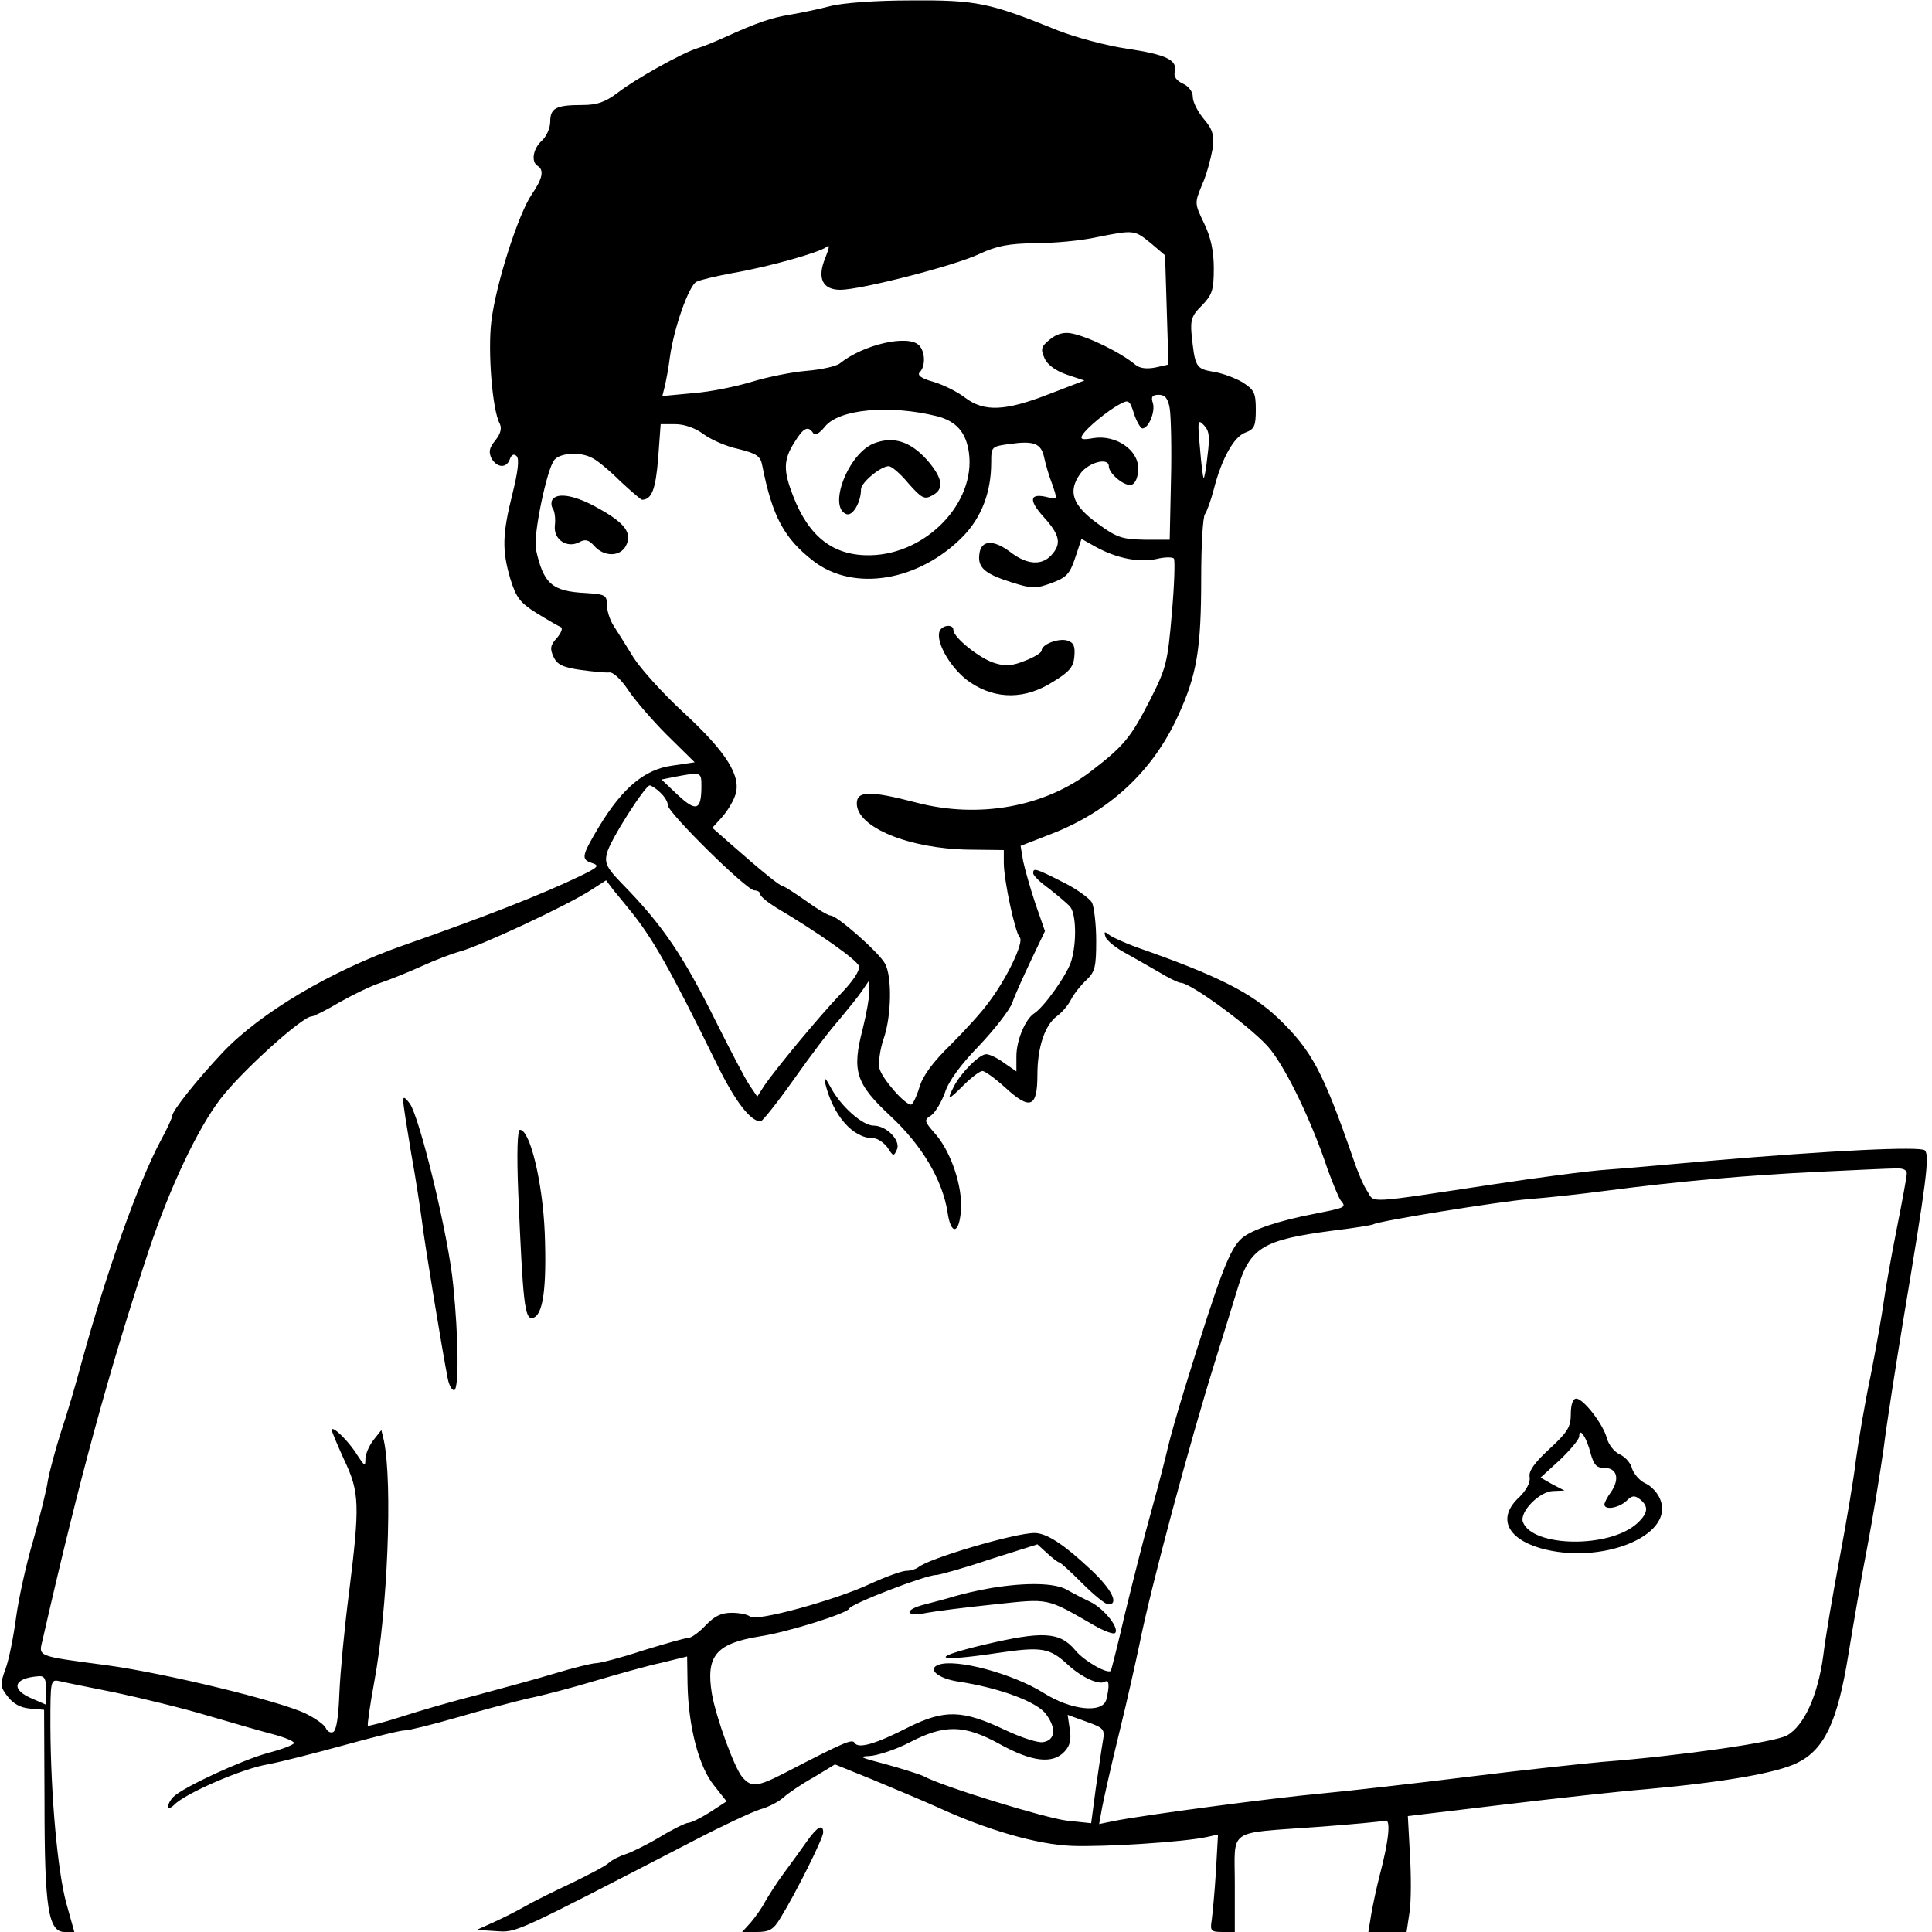 <?xml version="1.0" standalone="no"?>
<!DOCTYPE svg PUBLIC "-//W3C//DTD SVG 20010904//EN"
 "http://www.w3.org/TR/2001/REC-SVG-20010904/DTD/svg10.dtd">
<svg version="1.0" xmlns="http://www.w3.org/2000/svg"
 width="460pt" height="460pt" viewBox="0 0 460 460"
 preserveAspectRatio="xMidYMid meet">
<g transform="translate(0,460) scale(0.1,-0.1)"
fill="#000000" stroke="none">
<path d="M1975 4585 c-27 -7 -70 -16 -94 -20 -44 -7 -79 -19 -156 -54 -22 -10
-51 -22 -65 -26 -36 -11 -149 -74 -191 -107 -28 -21 -48 -28 -82 -28 -63 0
-77 -7 -77 -40 0 -15 -9 -35 -20 -45 -21 -19 -26 -50 -10 -60 16 -10 12 -30
-14 -68 -32 -47 -85 -212 -96 -301 -9 -71 2 -213 20 -245 5 -11 2 -24 -11 -40
-14 -17 -16 -27 -9 -42 13 -23 36 -25 44 -2 4 11 10 13 16 7 7 -7 3 -38 -10
-90 -24 -96 -25 -134 -5 -202 14 -45 23 -57 63 -82 26 -16 52 -31 57 -33 6 -2
1 -14 -9 -26 -16 -17 -17 -26 -8 -45 8 -18 22 -25 64 -31 29 -4 60 -7 69 -6 9
1 28 -17 44 -41 15 -23 57 -72 93 -108 l66 -65 -54 -8 c-65 -9 -117 -52 -173
-144 -43 -72 -44 -79 -17 -88 18 -6 14 -10 -27 -30 -93 -45 -237 -101 -423
-166 -171 -60 -340 -160 -430 -255 -62 -66 -120 -139 -120 -151 0 -4 -12 -31
-27 -58 -54 -101 -130 -315 -189 -530 -13 -49 -35 -124 -49 -165 -13 -41 -27
-93 -31 -115 -3 -22 -19 -86 -35 -143 -17 -57 -35 -140 -41 -185 -6 -45 -17
-100 -25 -121 -13 -36 -13 -42 5 -65 13 -17 30 -27 53 -29 l34 -3 1 -222 c0
-250 9 -307 48 -307 l23 0 -19 68 c-21 77 -37 255 -38 421 0 112 0 113 23 108
12 -3 72 -15 132 -27 61 -13 160 -37 220 -55 61 -18 131 -38 158 -45 26 -7 47
-16 47 -20 0 -4 -28 -15 -63 -24 -64 -18 -200 -81 -224 -104 -7 -7 -13 -18
-13 -23 0 -6 7 -4 15 4 26 27 162 86 222 96 32 6 114 27 183 46 69 19 133 35
144 35 10 0 66 14 125 31 58 17 134 37 168 45 35 7 107 26 160 42 54 16 125
36 158 43 l61 15 1 -66 c2 -101 27 -197 63 -241 l30 -38 -40 -26 c-22 -14 -45
-25 -51 -25 -6 0 -37 -15 -68 -34 -32 -19 -69 -37 -82 -41 -13 -4 -31 -13 -39
-20 -8 -8 -49 -29 -90 -49 -41 -19 -91 -44 -110 -55 -19 -11 -53 -28 -75 -38
l-40 -18 46 -3 c50 -3 37 -9 472 216 67 35 138 68 157 74 19 5 44 18 55 28 11
10 43 32 72 48 l51 31 89 -36 c48 -20 117 -49 153 -65 119 -55 240 -90 322
-93 75 -3 266 9 321 21 l27 6 -5 -89 c-3 -48 -8 -100 -10 -115 -4 -25 -2 -28
25 -28 l30 0 0 114 c0 135 -21 120 195 136 83 6 156 13 163 15 14 5 9 -47 -13
-130 -7 -27 -16 -69 -20 -92 l-7 -43 46 0 45 0 7 47 c4 25 4 87 1 137 l-5 92
226 27 c125 15 279 32 342 37 188 17 312 39 360 63 64 32 95 97 121 258 11 68
31 184 45 256 14 73 31 179 39 235 7 57 29 198 48 313 53 318 62 384 50 396
-10 10 -222 0 -513 -25 -91 -8 -201 -18 -245 -21 -44 -3 -165 -19 -270 -35
-305 -46 -282 -45 -299 -17 -9 12 -24 48 -34 78 -72 208 -99 258 -178 334 -65
62 -147 103 -339 170 -27 10 -56 23 -64 29 -11 9 -13 8 -9 -4 2 -8 21 -24 40
-35 20 -11 57 -32 83 -47 26 -16 51 -28 56 -28 25 0 179 -114 214 -159 41 -52
99 -174 136 -285 12 -33 26 -67 31 -74 14 -17 13 -17 -62 -32 -84 -16 -150
-38 -173 -58 -30 -26 -52 -86 -136 -357 -17 -55 -35 -118 -40 -140 -5 -22 -22
-89 -39 -150 -17 -60 -45 -171 -63 -245 -17 -74 -33 -136 -34 -138 -7 -9 -64
23 -85 49 -37 44 -77 46 -217 13 -134 -32 -118 -42 30 -20 108 16 126 13 171
-29 32 -29 73 -48 87 -39 10 6 11 -11 3 -43 -9 -33 -84 -25 -149 16 -73 46
-210 83 -251 67 -27 -10 0 -33 49 -40 97 -15 187 -48 208 -78 25 -34 21 -62
-8 -66 -12 -2 -52 11 -90 29 -101 48 -144 49 -229 7 -80 -41 -120 -52 -129
-38 -6 10 -21 4 -166 -71 -66 -34 -80 -35 -101 -11 -19 21 -63 142 -73 199
-15 91 10 120 115 137 66 10 208 55 212 66 3 11 182 80 207 80 7 0 65 16 127
37 l114 36 23 -21 c13 -12 26 -22 29 -22 3 0 28 -23 55 -50 28 -28 55 -50 62
-50 26 0 8 36 -41 82 -65 61 -106 88 -135 88 -47 0 -254 -61 -277 -82 -6 -4
-18 -8 -28 -8 -10 0 -49 -14 -86 -31 -83 -39 -273 -91 -286 -78 -6 5 -25 9
-44 9 -25 0 -41 -8 -62 -30 -15 -16 -34 -30 -42 -30 -7 0 -56 -14 -108 -30
-51 -17 -102 -30 -111 -30 -9 0 -54 -11 -100 -25 -46 -14 -129 -36 -184 -51
-55 -14 -135 -37 -178 -51 -43 -14 -80 -23 -81 -22 -2 2 5 49 15 104 32 172
44 474 23 575 l-6 25 -19 -24 c-10 -13 -19 -33 -19 -45 0 -18 -2 -17 -19 9
-20 33 -61 73 -61 60 0 -4 14 -37 30 -72 36 -76 37 -106 11 -315 -11 -84 -21
-192 -23 -240 -2 -55 -7 -89 -15 -92 -6 -3 -14 2 -17 9 -3 8 -24 23 -48 35
-62 30 -334 96 -473 115 -173 23 -163 20 -153 63 85 373 157 638 253 927 50
149 116 289 171 360 50 65 194 195 216 195 5 0 35 15 67 34 32 18 75 39 97 46
21 7 66 25 99 40 33 15 73 30 88 34 45 11 258 110 316 148 l34 22 19 -25 c11
-13 27 -33 36 -44 55 -67 96 -139 209 -369 43 -88 80 -136 104 -136 4 0 40 45
79 100 38 54 87 119 108 142 20 24 45 55 54 68 l17 25 1 -25 c0 -14 -7 -54
-16 -90 -26 -100 -17 -130 67 -208 75 -70 123 -152 135 -228 8 -56 28 -53 32
5 4 55 -23 137 -60 180 -28 32 -29 34 -10 46 10 8 24 32 32 54 8 26 38 67 80
110 37 39 73 85 80 103 6 18 27 64 45 102 l33 69 -23 66 c-12 36 -25 82 -29
101 l-6 36 72 28 c140 54 243 150 303 282 45 98 55 159 55 329 0 77 4 145 9
151 4 5 14 32 21 59 19 74 48 125 75 135 22 8 25 16 25 55 0 40 -4 47 -32 65
-17 10 -49 22 -70 25 -41 7 -43 12 -51 90 -3 33 1 45 25 68 24 25 28 36 28 88
0 41 -7 74 -23 107 -23 48 -23 48 -5 92 11 24 21 63 25 85 4 34 1 46 -21 72
-14 17 -26 40 -26 52 0 13 -10 26 -24 32 -15 7 -22 17 -19 28 7 28 -20 41
-113 55 -49 7 -123 27 -164 43 -165 67 -195 73 -351 72 -86 0 -164 -6 -194
-14z m765 -564 l34 -29 4 -130 4 -130 -31 -7 c-21 -4 -37 -2 -47 6 -36 30
-112 67 -152 75 -19 4 -36 -1 -52 -14 -21 -17 -23 -23 -13 -45 7 -16 27 -30
53 -39 l42 -14 -86 -33 c-103 -40 -153 -42 -198 -8 -18 14 -52 31 -76 38 -29
8 -39 16 -32 23 14 14 13 49 -2 64 -26 26 -132 2 -188 -43 -8 -7 -44 -15 -80
-18 -36 -3 -94 -15 -130 -26 -36 -11 -98 -24 -139 -27 l-74 -7 6 24 c3 13 9
44 12 69 10 71 45 169 63 179 10 5 49 14 87 21 87 15 206 49 223 62 8 7 7 -1
-3 -26 -20 -48 -7 -76 36 -76 48 0 271 57 330 85 43 20 71 25 134 26 44 0 109
6 145 14 90 18 91 18 130 -14z m45 -393 c3 -18 5 -96 3 -173 l-3 -140 -60 0
c-53 1 -66 5 -111 38 -61 44 -72 77 -42 119 19 27 68 40 68 18 0 -18 39 -50
55 -44 9 4 15 19 15 39 0 44 -53 80 -106 72 -27 -5 -33 -3 -27 7 10 17 61 59
90 74 20 11 23 9 33 -23 6 -19 16 -35 20 -35 15 0 31 40 25 60 -5 15 -2 20 14
20 15 0 22 -9 26 -32z m-554 -19 c46 -12 69 -38 76 -87 16 -119 -101 -241
-234 -244 -88 -2 -147 43 -185 142 -23 59 -23 85 3 126 22 36 33 41 45 23 4
-7 14 -2 28 15 33 42 154 53 267 25z m644 -94 c-3 -31 -8 -55 -9 -53 -2 1 -6
34 -9 72 -6 64 -5 69 9 54 13 -13 15 -27 9 -73z m-1201 52 c17 -13 55 -30 84
-36 44 -11 53 -17 57 -40 24 -121 52 -173 122 -227 96 -74 252 -48 357 60 43
45 66 104 66 175 0 38 1 38 45 44 57 8 74 1 81 -32 3 -14 11 -43 19 -63 13
-38 13 -38 -10 -32 -44 11 -47 -6 -10 -47 39 -43 43 -64 18 -91 -23 -25 -58
-23 -98 8 -40 30 -69 28 -73 -4 -5 -33 12 -48 75 -68 50 -16 59 -16 97 -2 35
13 43 21 56 60 l15 45 32 -18 c50 -28 104 -39 146 -30 20 5 39 5 42 1 3 -5 1
-64 -5 -132 -10 -115 -13 -128 -51 -203 -47 -92 -63 -111 -141 -171 -110 -85
-267 -114 -416 -75 -111 29 -142 28 -142 -2 0 -57 125 -108 267 -110 l83 -1 0
-30 c0 -42 27 -167 38 -178 11 -11 -32 -100 -75 -156 -15 -21 -55 -65 -89 -99
-42 -41 -67 -74 -75 -102 -7 -23 -16 -41 -20 -41 -15 0 -69 62 -75 86 -3 13 1
45 10 71 19 55 20 149 3 179 -15 27 -114 114 -129 114 -6 0 -33 16 -59 35 -27
19 -52 35 -55 35 -7 0 -52 37 -126 102 l-42 37 21 23 c12 13 27 36 33 53 17
45 -19 103 -123 199 -48 44 -102 104 -119 131 -17 28 -38 61 -47 75 -9 14 -16
36 -16 50 0 23 -4 25 -50 28 -81 4 -101 22 -119 104 -7 32 26 192 44 213 14
17 63 20 91 4 11 -5 41 -30 66 -55 26 -24 49 -44 52 -44 23 1 32 25 38 98 l6
82 35 0 c21 0 47 -9 66 -23z m-4 -839 c0 -57 -12 -62 -56 -21 l-39 37 35 7
c59 11 60 11 60 -23z m-98 -15 c10 -9 18 -22 18 -30 0 -18 188 -203 206 -203
8 0 14 -4 14 -9 0 -5 17 -19 38 -32 98 -58 192 -124 197 -139 3 -10 -13 -35
-43 -66 -50 -52 -156 -180 -183 -220 l-16 -25 -19 28 c-10 15 -45 82 -78 148
-79 159 -127 231 -225 331 -36 37 -42 49 -36 72 6 29 91 162 102 162 3 0 15
-7 25 -17z m2968 -907 c0 -7 -11 -67 -24 -132 -13 -66 -27 -144 -31 -174 -4
-30 -18 -109 -31 -175 -14 -66 -29 -156 -35 -200 -5 -44 -23 -150 -39 -235
-16 -85 -34 -190 -39 -233 -13 -94 -45 -165 -86 -189 -29 -16 -248 -48 -440
-63 -44 -4 -186 -19 -315 -35 -129 -16 -287 -34 -351 -40 -112 -10 -430 -52
-498 -66 l-34 -7 7 39 c4 21 22 102 41 179 19 77 40 172 48 210 27 136 120
482 182 680 19 61 42 135 51 165 30 100 60 118 228 140 50 6 93 13 96 15 13 8
298 54 370 60 41 3 125 12 185 20 177 23 339 37 505 45 85 4 167 8 183 8 17 1
27 -3 27 -12z m-4430 -1231 l0 -34 -32 14 c-54 22 -47 50 15 54 13 1 17 -7 17
-34z m2516 -120 c-3 -16 -10 -67 -17 -113 l-11 -83 -57 6 c-52 6 -299 82 -342
106 -11 5 -52 18 -92 29 -58 15 -65 18 -37 19 19 1 62 15 95 32 84 44 131 43
216 -4 76 -42 126 -48 154 -17 13 14 16 29 12 53 l-5 34 44 -16 c42 -15 45
-18 40 -46z"/>
<path d="M2080 3544 c-61 -25 -109 -151 -65 -168 15 -6 35 28 35 59 0 16 47
55 66 55 7 0 28 -18 47 -41 31 -35 38 -39 56 -29 30 15 26 41 -11 84 -41 46
-82 58 -128 40z"/>
<path d="M1315 3410 c-3 -5 -3 -16 2 -22 4 -7 6 -25 4 -40 -3 -33 29 -54 58
-39 14 8 23 6 36 -9 23 -26 61 -26 75 0 16 30 -1 54 -64 89 -54 31 -99 40
-111 21z"/>
<path d="M2237 3097 c-10 -28 31 -95 75 -123 61 -40 129 -39 194 2 40 24 50
36 52 61 2 24 -1 33 -17 38 -21 6 -61 -9 -61 -24 0 -5 -18 -16 -39 -24 -29
-12 -47 -14 -72 -6 -35 10 -99 61 -99 79 0 15 -27 12 -33 -3z"/>
<path d="M3740 1233 c0 -31 -8 -43 -51 -83 -36 -33 -50 -53 -47 -67 2 -13 -8
-31 -24 -47 -53 -48 -32 -98 49 -122 143 -41 317 28 287 113 -5 16 -21 34 -36
41 -14 6 -28 23 -32 35 -3 13 -16 28 -29 34 -14 6 -27 24 -31 38 -8 33 -56 95
-73 95 -8 0 -13 -14 -13 -37z m47 -93 c8 -28 14 -35 33 -35 30 0 37 -26 16
-57 -9 -12 -16 -26 -16 -30 0 -14 33 -9 52 8 14 14 20 14 33 4 21 -17 19 -33
-7 -57 -66 -60 -249 -57 -272 3 -9 24 40 74 73 74 l26 1 -29 15 -28 16 46 42
c25 24 46 49 46 56 0 24 18 -3 27 -40z"/>
<path d="M2460 2521 c0 -6 17 -22 38 -37 20 -16 43 -35 50 -43 14 -17 16 -83
3 -128 -9 -32 -65 -111 -89 -126 -21 -14 -42 -64 -42 -102 l0 -36 -29 20 c-16
12 -35 21 -43 21 -16 0 -60 -44 -77 -77 -17 -34 -14 -34 23 3 19 19 39 34 45
34 6 0 31 -18 55 -40 59 -54 76 -47 76 31 0 66 18 119 47 140 11 8 26 25 33
39 7 14 24 35 37 47 20 19 23 31 23 93 0 39 -5 80 -10 91 -6 10 -37 33 -70 49
-65 33 -70 34 -70 21z"/>
<path d="M1965 2020 c19 -77 66 -130 114 -130 10 0 25 -10 34 -22 14 -22 15
-22 23 -4 8 22 -26 56 -56 56 -26 0 -77 45 -101 89 -14 26 -18 29 -14 11z"/>
<path d="M960 1979 c0 -9 9 -65 19 -125 11 -60 22 -134 26 -164 6 -50 48 -306
61 -372 3 -16 10 -28 15 -28 12 0 11 124 -2 251 -11 116 -79 396 -103 431 -12
16 -16 18 -16 7z"/>
<path d="M1234 1758 c11 -258 15 -300 34 -296 25 5 34 70 29 203 -5 120 -35
245 -59 245 -6 0 -8 -53 -4 -152z"/>
<path d="M2360 819 c-30 -5 -68 -14 -85 -19 -16 -5 -49 -14 -73 -20 -52 -13
-47 -31 5 -20 21 4 93 13 160 20 133 14 122 17 240 -51 23 -13 45 -21 48 -17
11 11 -26 58 -59 74 -17 8 -42 21 -56 29 -28 16 -95 18 -180 4z"/>
<path d="M1922 217 c-12 -17 -37 -52 -55 -76 -18 -24 -38 -56 -46 -70 -7 -14
-23 -36 -34 -49 l-20 -22 35 0 c30 0 40 6 56 33 36 58 102 190 102 204 0 21
-14 14 -38 -20z"/>
</g>
</svg>
